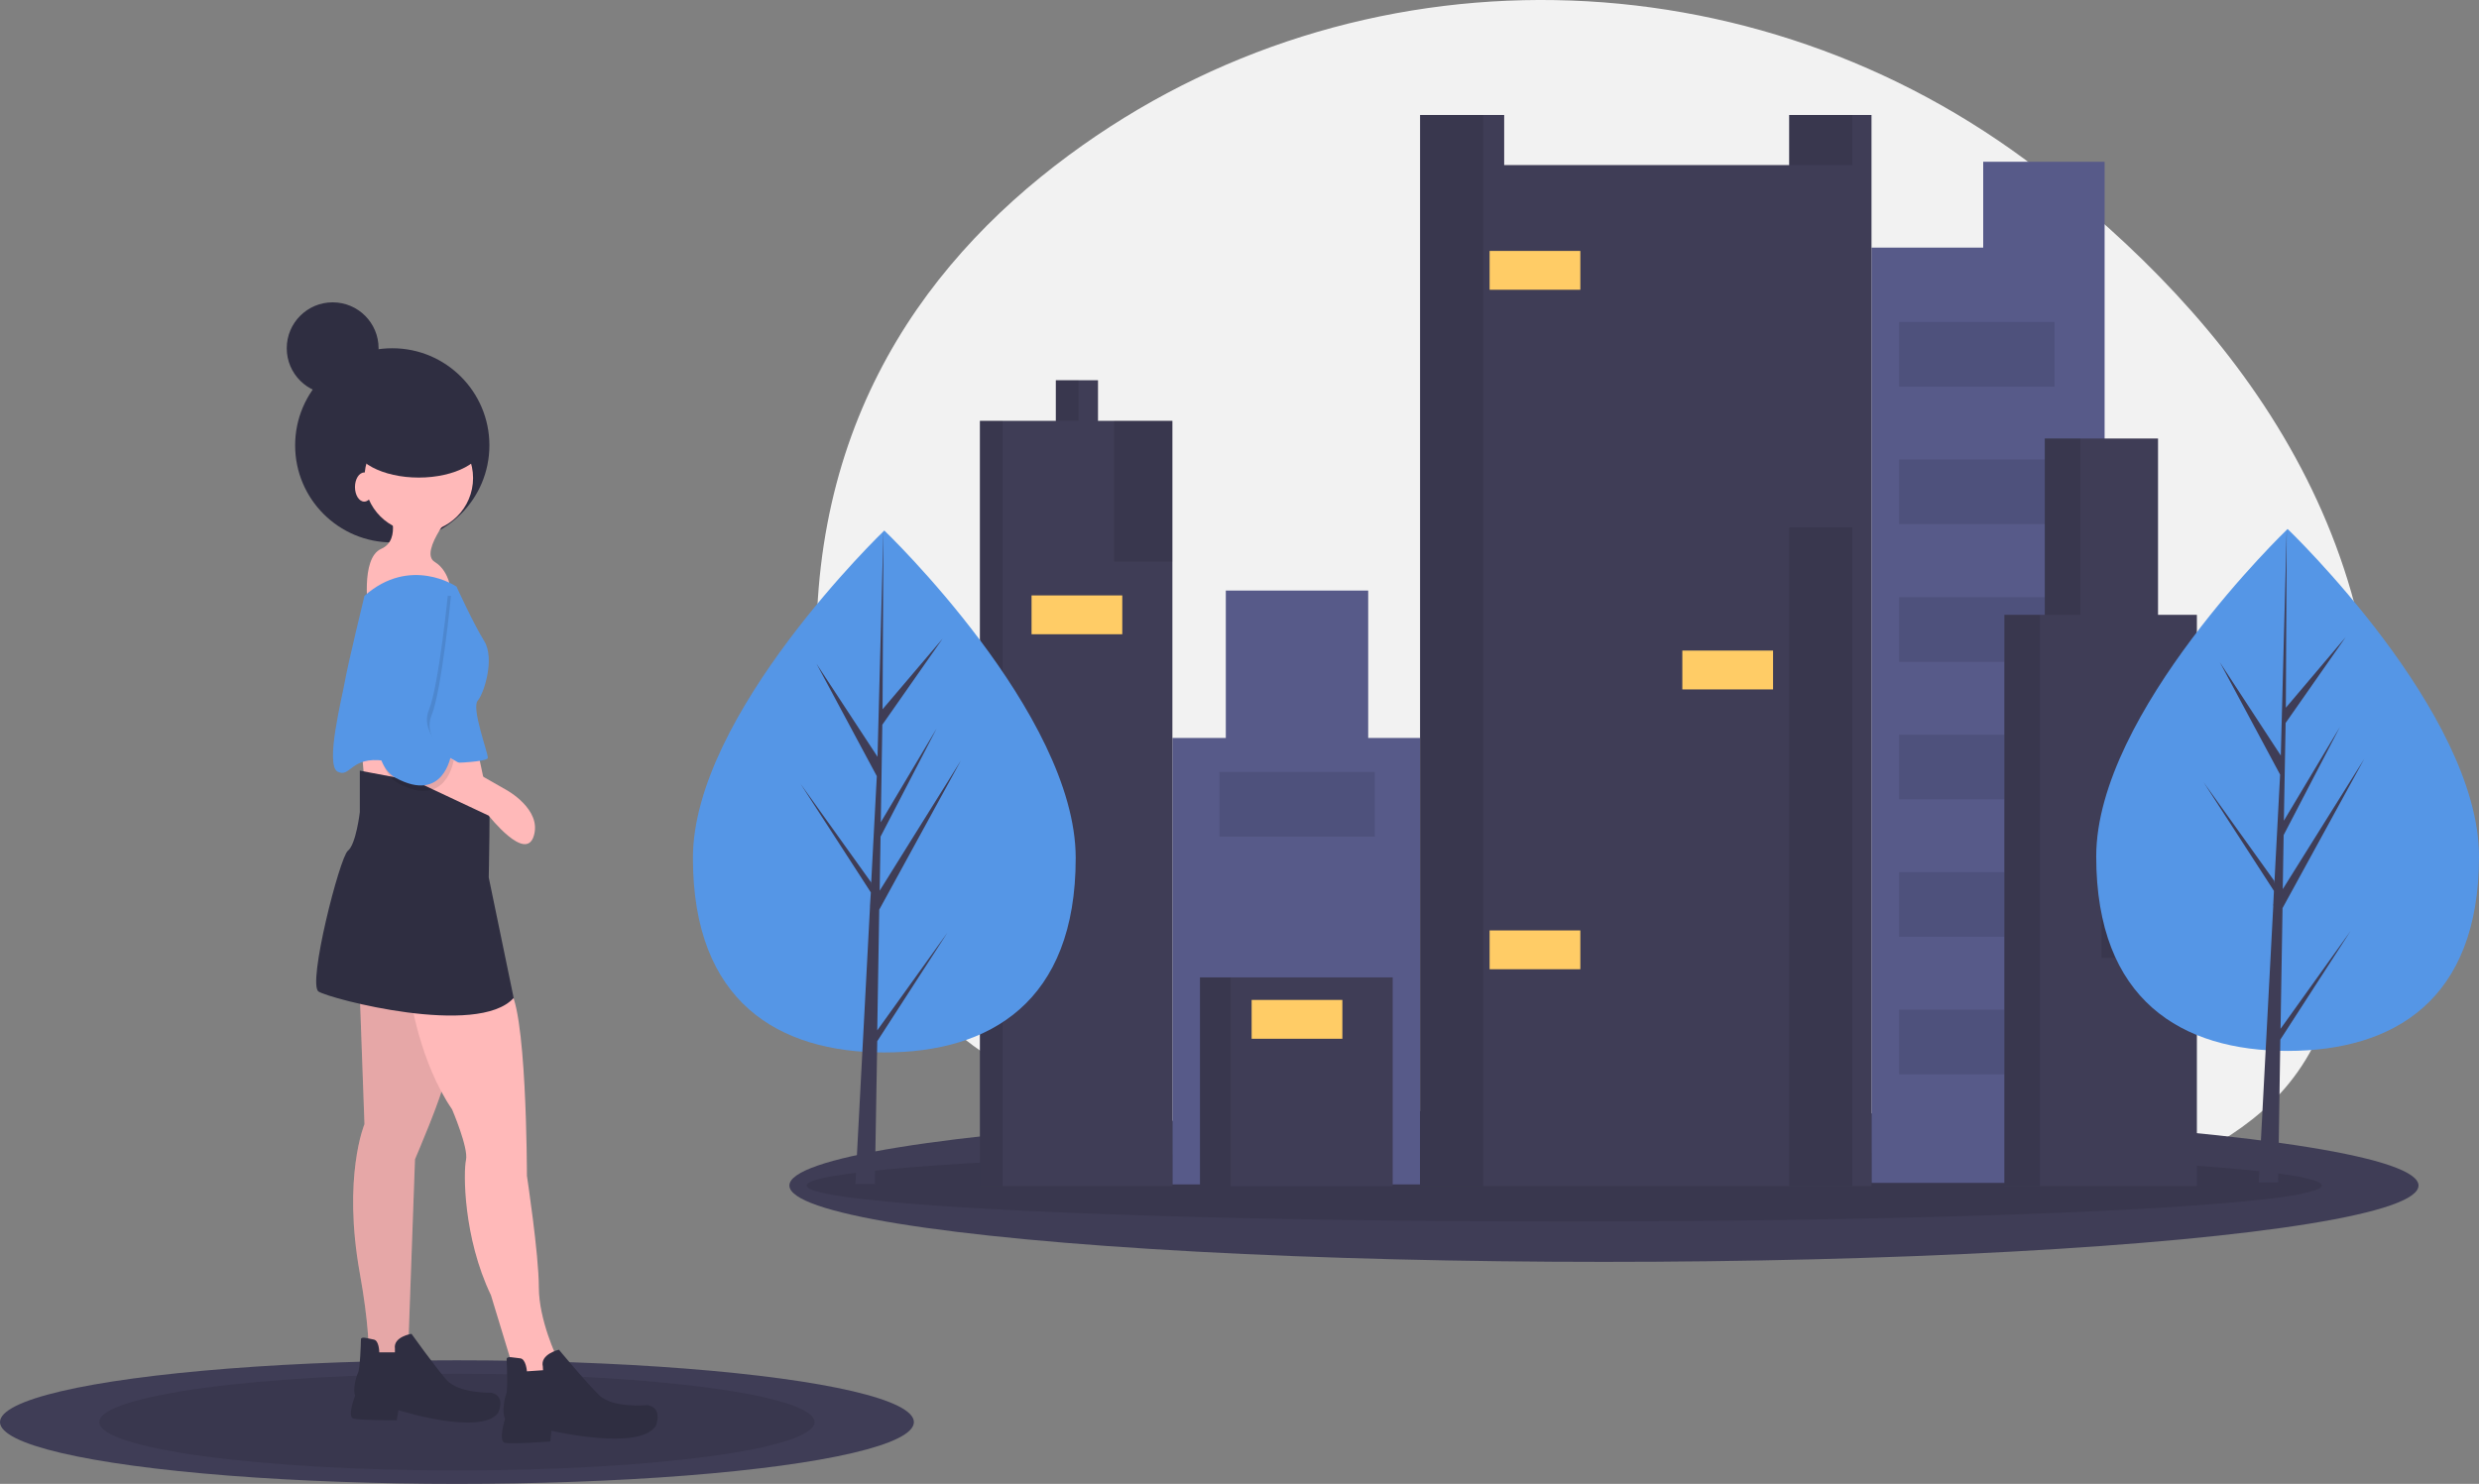 <?xml version="1.0" encoding="utf-8"?>
<!-- Generator: Adobe Illustrator 23.0.1, SVG Export Plug-In . SVG Version: 6.00 Build 0)  -->
<svg version="1.1" id="a74b504d-8f27-42fa-9c2d-377300434abb"
	 xmlns="http://www.w3.org/2000/svg" xmlns:xlink="http://www.w3.org/1999/xlink" x="0px" y="0px" viewBox="0 0 1123 672.4"
	 style="enable-background:new 0 0 1123 672.4;" xml:space="preserve">
<rect x="0" y="0" width="1123" height="672.4" fill="#808080" stroke="none"/>
<style type="text/css">
	.st0{fill:#F2F2F2;}
	.st1{fill:#3F3D56;}
	.st2{opacity:0.1;enable-background:new    ;}
	.st3{fill:#575A89;}
	.st4{fill:#FFCC66;}
	.st5{fill:#FF6584;}
	.st6{fill:#5596E6;}
	.st7{fill:#2F2E41;}
	.st8{fill:#FFB9B9;}
</style>
<title>city girl</title>
<path class="st0" d="M923.6,77c-129-99.5-308.6-103.5-439.5-6.6c-69.2,51.2-122.9,129.6-113.1,249c3.5,42.2,13.1,76.8,27.1,105.2
	C454.8,539.5,687.9,535,700.9,535c8.4,0,16.8,0.2,25.2,0.6c29.4,1.3,58.6,5,87.4,11.1c41.1,8.6,93.3,12.9,140-3.4
	c7.9-2.7,15.6-6.1,23.1-10c25.7-13.6,54.4-26.7,71.2-59c12.6-24.3,21.8-54.7,26.2-92.6C1090.1,243.5,1009.6,143.3,923.6,77z"/>
<ellipse class="st1" cx="726.6" cy="537.2" rx="369" ry="34.6"/>
<ellipse class="st2" cx="708.6" cy="537.2" rx="343.2" ry="16.3"/>
<polygon class="st3" points="898.4,73.3 898.4,112.2 847.8,112.2 847.8,536 953.4,536 953.4,128.3 953.4,112.2 953.4,73.3 "/>
<polygon class="st3" points="619.8,334.4 619.8,267.6 555.3,267.6 555.3,334.4 531.1,334.4 531.1,536.7 643.3,536.7 643.3,334.4 "/>
<rect x="543.6" y="442.9" class="st1" width="87.3" height="94.6"/>
<rect x="543.6" y="442.9" class="st2" width="13.9" height="94.6"/>
<polygon class="st1" points="810.5,52.1 810.5,74.8 681.4,74.8 681.4,52.1 643.3,52.1 643.3,537.5 847.8,537.5 847.8,52.1 "/>
<rect x="810.5" y="52.1" class="st2" width="28.6" height="22.7"/>
<rect x="643.3" y="52.1" class="st2" width="28.6" height="485.4"/>
<polygon class="st1" points="497.4,190.7 497.4,172.3 478.3,172.3 478.3,190.7 443.9,190.7 443.9,537.5 531.1,537.5 531.1,190.7 "/>
<rect x="478.3" y="172.3" class="st2" width="10.3" height="18.3"/>
<rect x="443.9" y="190.7" class="st2" width="10.3" height="346.8"/>
<rect x="810.5" y="239" class="st2" width="28.6" height="298.4"/>
<rect x="504.7" y="190.7" class="st2" width="26.4" height="63.8"/>
<rect x="674.8" y="113.7" class="st4" width="41.1" height="17.6"/>
<rect x="762.1" y="294.8" class="st4" width="41.1" height="17.6"/>
<rect x="674.8" y="421.6" class="st4" width="41.1" height="17.6"/>
<rect x="467.3" y="269.8" class="st4" width="41.1" height="17.6"/>
<rect x="567" y="453.1" class="st4" width="41.1" height="17.6"/>
<rect x="552.4" y="349.8" class="st2" width="70.4" height="29.3"/>
<rect x="860.3" y="145.9" class="st2" width="70.4" height="29.3"/>
<rect x="860.3" y="208.2" class="st2" width="70.4" height="29.3"/>
<rect x="860.3" y="270.6" class="st2" width="70.4" height="29.3"/>
<rect x="860.3" y="332.9" class="st2" width="70.4" height="29.3"/>
<rect x="860.3" y="395.2" class="st2" width="70.4" height="29.3"/>
<rect x="860.3" y="457.5" class="st2" width="70.4" height="29.3"/>
<polygon class="st1" points="977.6,278.6 977.6,198.7 926.3,198.7 926.3,278.6 908,278.6 908,537.5 995.2,537.5 995.2,278.6 "/>
<rect x="926.3" y="198.7" class="st2" width="16.1" height="79.9"/>
<rect x="908" y="278.6" class="st2" width="16.1" height="258.8"/>
<rect x="952" y="408.4" class="st2" width="43.3" height="25.7"/>
<rect x="953.4" y="370.3" class="st5" width="41.1" height="17.6"/>
<path class="st6" d="M1123,388.1c0,65.3-38.8,88.1-86.7,88.1s-86.7-22.8-86.7-88.1s86.7-148.4,86.7-148.4S1123,322.7,1123,388.1z"/>
<polygon class="st1" points="1033.1,466.2 1034,411.5 1071,343.9 1034.1,402.9 1034.5,378.4 1060,329.4 1034.6,371.9 1034.6,371.9 
	1035.4,327.6 1062.6,288.7 1035.5,320.7 1035.9,239.6 1033.1,346.9 1033.3,342.5 1005.6,300.1 1032.9,351 1030.3,400.4 
	1030.2,399.1 998.2,354.4 1030.1,403.7 1029.8,409.9 1029.7,410 1029.8,410.5 1023.2,535.8 1032,535.8 1033,471.1 1064.8,421.9 "/>
<path class="st6" d="M487.3,388.8c0,65.3-38.8,88.1-86.7,88.1s-86.7-22.8-86.7-88.1s86.7-148.4,86.7-148.4S487.3,323.4,487.3,388.8z
	"/>
<polygon class="st1" points="397.4,466.9 398.3,412.2 435.3,344.6 398.5,403.6 398.9,379.1 424.3,330.1 399,372.6 399,372.6 
	399.7,328.4 427,289.4 399.8,321.4 400.2,240.3 397.4,347.7 397.7,343.2 369.9,300.8 397.2,351.7 394.6,401.1 394.6,399.8 
	362.6,355.1 394.5,404.4 394.1,410.6 394.1,410.7 394.1,411.2 387.5,536.5 396.3,536.5 397.4,471.8 429.2,422.6 "/>
<ellipse class="st1" cx="207" cy="644.4" rx="207" ry="28"/>
<ellipse class="st2" cx="207" cy="644.4" rx="162" ry="21.9"/>
<circle class="st7" cx="177.7" cy="201.8" r="44"/>
<circle class="st8" cx="189.7" cy="216.6" r="24.6"/>
<path class="st8" d="M176,229.5c0,0,6.3,15-3.3,19.2s-5.8,28.8-5.8,28.8l37.5-7.9c0,0,0-10.4-7.5-15c-7.5-4.6,10-25,10-25H176z"/>
<polygon class="st8" points="163.9,340.4 165.1,354.2 221.4,363.8 216,338.4 "/>
<path class="st8" d="M163,451l2.1,58.4c0,0-10,23.8-2.1,67.6s2.1,55.9,2.1,55.9l28.4,3.8l-1.7-16.3l-6.7-14.2l2.9-80.9
	c0,0,12.9-30,13.3-35.9s-0.8-48.4-0.8-48.4L163,451z"/>
<path class="st2" d="M163,451l2.1,58.4c0,0-10,23.8-2.1,67.6s2.1,55.9,2.1,55.9l28.4,3.8l-1.7-16.3l-6.7-14.2l2.9-80.9
	c0,0,12.9-30,13.3-35.9s-0.8-48.4-0.8-48.4L163,451z"/>
<path class="st7" d="M171.8,612.8c0,0,0-5.4-2.5-5.8s-5.8-1.7-5.8,0s-0.4,13.3-1.3,15s-2.5,7.9-1.3,10.4c0,0-3.8,9.6-0.8,10.4
	s19.6,0.8,19.6,0.8l0.8-4.6c0,0,37.1,11.7,45.1,1.3c0,0,3.8-7.5-2.9-9.2c0,0-15,0.4-20.4-5.8s-15.9-20.9-15.9-20.9s-8.3,1.3-7.5,6.7
	v1.7H171.8z"/>
<path class="st8" d="M186,452.2c0,0,4.2,29.2,18.8,50.5c0,0,7.5,17.5,6.3,22.9s-1.3,35,11.3,61.3l11.7,38.4l5.8,13.8l10,4.2
	l16.3,1.3l-9.2-19.2l-4.6-10c0,0-8.3-17.1-8.3-32.1s-5.4-50.5-5.4-50.5s0-80.1-8.8-85.1S186,452.2,186,452.2z"/>
<path class="st7" d="M167.2,350l-4.2-0.8V368c0,0-1.7,14.6-5.4,17.5s-18.4,60.5-13.3,63.8s72.2,20.9,88.4,2.9l-11.3-54.6
	c0,0,0.8-37.5,0-37.5S167.2,350,167.2,350z"/>
<path class="st6" d="M206.8,265.8c0,0-20.9-14.2-41.7,4.2c0,0-7.5,30.9-8.8,38.4c-1.3,7.5-9.2,38.4-3.3,41.3c5.8,2.9,5.8-7.1,20.9-5
	c15,2.1,47.1,1.3,47.1-1.3c0-2.5-7.5-22.5-4.6-25.9c2.9-3.3,7.9-19.2,2.9-27.1C214.4,282.5,206.8,265.8,206.8,265.8z"/>
<path class="st8" d="M179.7,350l41.7,19.6c0,0,16.7,21.3,20.4,9.2c3.8-12.1-12.5-20.9-12.5-20.9l-27.9-15.9l-21.7,7.1L179.7,350z"/>
<path class="st2" d="M182.6,269.9c0,0-23.8,73.4-2.1,85.1s25-10.4,25-10.4s-14.6-9.2-10-20.4c4.6-11.3,8.8-54.2,8.8-54.2
	L182.6,269.9z"/>
<path class="st6" d="M181.4,267.4c0,0-23.8,73.4-2.1,85.1c21.7,11.7,25-10.4,25-10.4s-14.6-9.2-10-20.4c4.6-11.3,8.8-54.2,8.8-54.2
	H181.4z"/>
<path class="st7" d="M238.7,621.4c0,0-0.4-5.7-3.1-5.9s-6.2-1.3-6.1,0.5s0.6,14-0.2,15.8s-2,8.5-0.5,11c0,0-3.2,10.3-0.1,11
	s20.6-0.6,20.6-0.6l0.5-4.9c0,0,39.8,9.4,47.3-2.2c0,0,3.4-8.2-3.8-9.4c0,0-15.7,1.6-21.9-4.5s-18.2-20.6-18.2-20.6s-8.6,2-7.3,7.6
	l0.1,1.7L238.7,621.4z"/>
<ellipse class="st7" cx="189.7" cy="200.6" rx="29.7" ry="15.8"/>
<ellipse class="st8" cx="165" cy="220.7" rx="4.2" ry="6.6"/>
<circle class="st7" cx="150.7" cy="157.8" r="20.8"/>
</svg>
